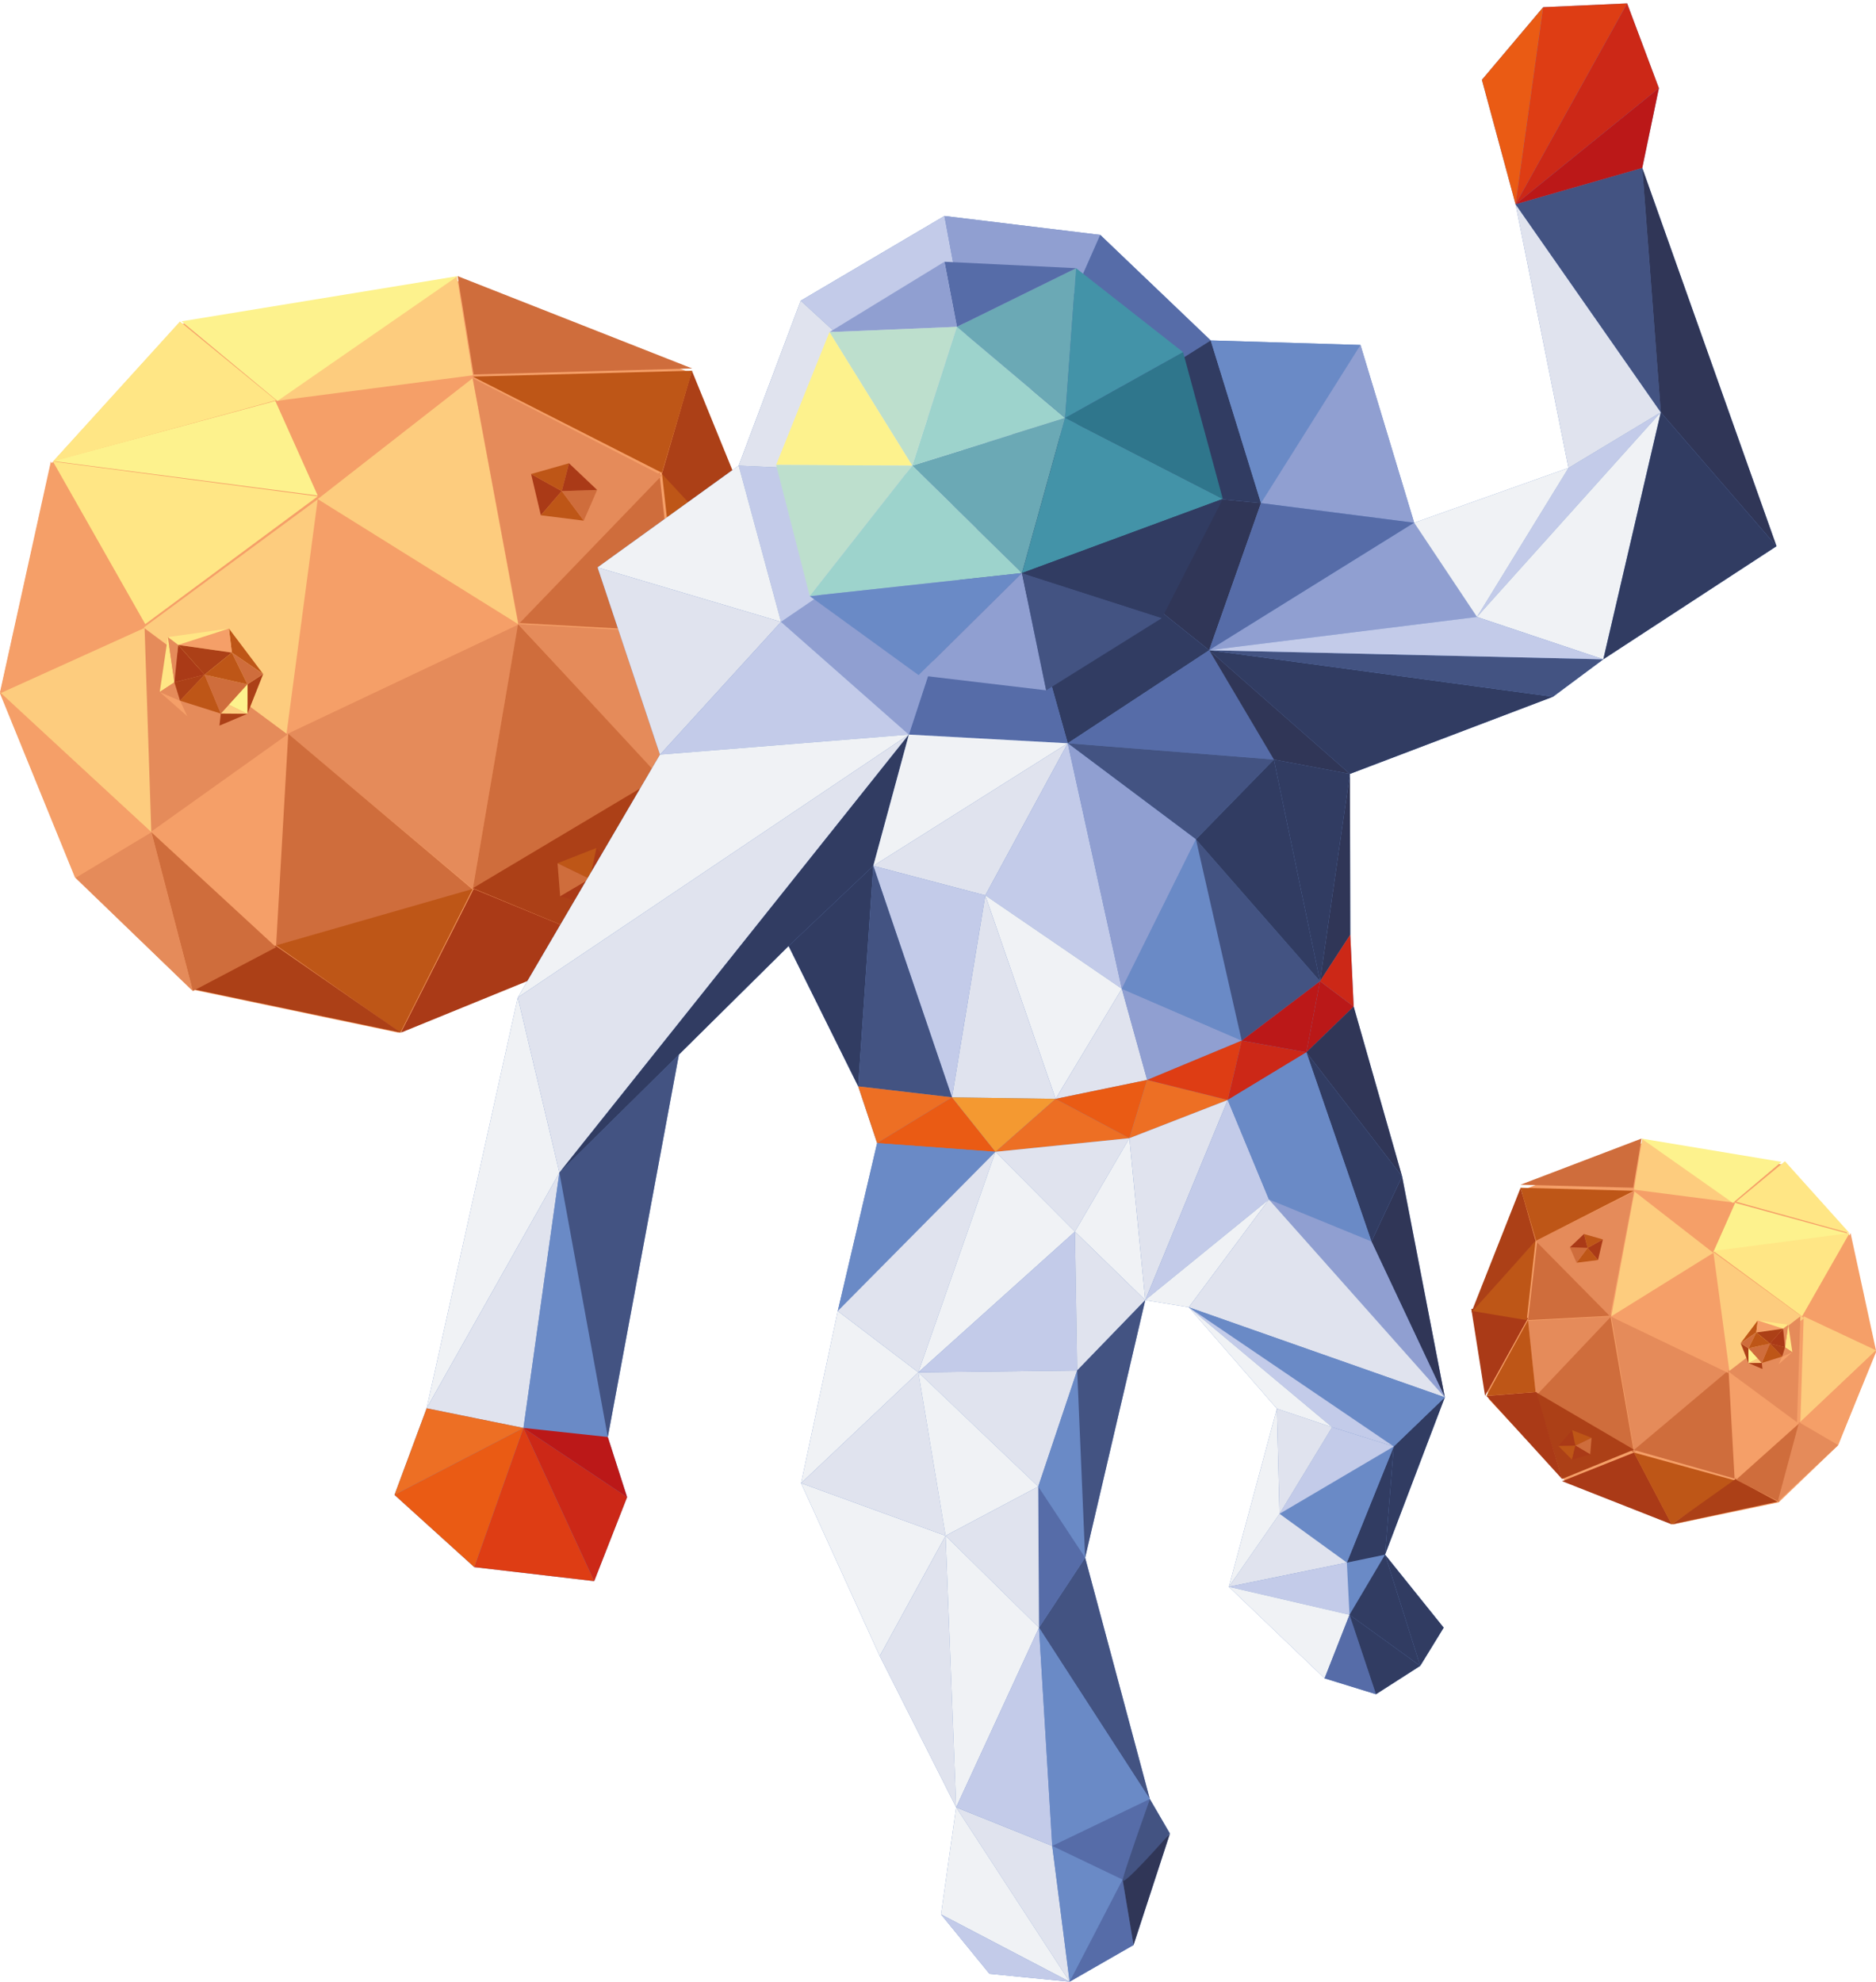
<svg width="496px" height="524px" viewBox="0 0 496 524" version="1.1" xmlns="http://www.w3.org/2000/svg" xmlns:xlink="http://www.w3.org/1999/xlink">
    <g id="Page-1" stroke="none" stroke-width="1" fill="none" fill-rule="evenodd">
        <g id="Artboard" transform="translate(-346, -144)" fill-rule="nonzero">
            <g id="Group-2" transform="translate(346, 144)">
                <g id="object_asteroid" transform="translate(0, 73)">
                    <polygon id="Path" fill="#F59F68" points="181.978 25.31 120.264 1 47.004 12.803 13.421 49.737 0 110.335 19.81 158.955 50.52 188.55 105.26 200 161.231 177.334 200.908 134.763 208 89.666"></polygon>
                    <polygon id="Path" fill="#E58B5A" points="124.988 162 137 92 76 120.927"></polygon>
                    <polygon id="Path" fill="#CF6D3C" points="125 162.176 73 177 76.21 121"></polygon>
                    <polygon id="Path" fill="#CF6D3C" points="125 162 175 132.486 136.96 92"></polygon>
                    <polygon id="Path" fill="#F59F68" points="137 92.137 84.204 59 76 121"></polygon>
                    <polygon id="Path" fill="#F59F68" points="76 121 40 146.882 72.759 177"></polygon>
                    <polygon id="Path" fill="#FDCC7E" points="84 59 38 92.898 75.754 121"></polygon>
                    <polygon id="Path" fill="#FDCC7E" points="137 92 124.941 27 84 58.945"></polygon>
                    <polygon id="Path" fill="#E58B5A" points="137 92 179 94.317 174.981 133"></polygon>
                    <polygon id="Path" fill="#CF6D3C" points="137 91.699 174.34 52 179 94"></polygon>
                    <polygon id="Path" fill="#E58B5A" points="175 52.696 125 27 137.116 92"></polygon>
                    <polygon id="Path" fill="#AC4017" points="175 132 161.581 177 125 161.822"></polygon>
                    <polygon id="Path" fill="#AA3A17" points="162 177.153 106 200 125.234 162"></polygon>
                    <polygon id="Path" fill="#BE5617" points="73 176.916 105.857 200 125 162"></polygon>
                    <polygon id="Path" fill="#AC4017" points="106 200 51 188.5 72.847 177"></polygon>
                    <polygon id="Path" fill="#CF6D3C" points="50.98 189 40 147 73 177.416"></polygon>
                    <polygon id="Path" fill="#E58B5A" points="39.778 147 38 93 76 121.174"></polygon>
                    <polygon id="Path" fill="#F59F68" points="125 26 73 32.669 84.243 58"></polygon>
                    <polygon id="Path" fill="#FDF28D" points="72.791 33 14 48.878 84 58"></polygon>
                    <polygon id="Path" fill="#FFE685" points="14 49 38.404 92 84 58.218"></polygon>
                    <polygon id="Path" fill="#F59F68" points="13.45 49 0 110 38 92.563"></polygon>
                    <polygon id="Path" fill="#FDCC7E" points="0 110.315 40 147 38.227 93"></polygon>
                    <polygon id="Path" fill="#E58B5A" points="40.055 147 20 159.059 51 189"></polygon>
                    <polygon id="Path" fill="#F59F68" points="0 110 19.97 159 40 146.987"></polygon>
                    <polygon id="Path" fill="#AA3A17" points="162 177 202 134.016 175.589 132"></polygon>
                    <polygon id="Path" fill="#BE5617" points="201 134 179.013 94 175 132.015"></polygon>
                    <polygon id="Path" fill="#AA3A17" points="201.968 134 209 89 180 93.863"></polygon>
                    <polygon id="Path" fill="#BE5617" points="209 89.104 175 52 179.698 94"></polygon>
                    <polygon id="Path" fill="#AC4017" points="209 89 182.927 25 175 52.27"></polygon>
                    <polygon id="Path" fill="#BE5617" points="183 25 125 26.561 175.018 52"></polygon>
                    <polygon id="Path" fill="#CF6D3C" points="183 24.408 121 0 125.239 26"></polygon>
                    <polygon id="Path" fill="#FDCC7E" points="120.784 0 73 33 125 26.222"></polygon>
                    <polygon id="Path" fill="#FDF28D" points="121 0 48 11.951 73.346 33"></polygon>
                    <polygon id="Path" fill="#FFE685" points="47.572 12 14 49 73 32.824"></polygon>
                    <g id="Group" transform="translate(42, 93)">
                        <g id="Path">
                            <polygon fill="#FFE685" points="0.238 16.929 2.383 2.427 4.111 14.387"></polygon>
                            <polygon fill="#FFE685" points="2.383 2.427 18.528 0.173 5.123 4.507"></polygon>
                            <polygon fill="#BE5617" points="18.528 0.173 27.583 12.191 19.302 6.529"></polygon>
                            <polygon fill="#AC4017" points="27.583 12.191 23.413 22.707 23.413 14.907"></polygon>
                            <polygon fill="#FDCC7E" points="23.413 22.707 16.383 22.649 18.468 20.28"></polygon>
                            <polygon fill="#E58B5A" points="5.123 4.507 4.111 14.387 2.383 2.427"></polygon>
                            <polygon fill="#F59F68" points="19.302 6.529 5.123 4.507 18.528 0.173"></polygon>
                            <polygon fill="#CF6D3C" points="23.413 14.907 19.302 6.529 27.583 12.191"></polygon>
                            <polygon fill="#FDF28D" points="18.468 20.28 23.413 14.907 23.413 22.707"></polygon>
                            <polygon fill="#E58B5A" points="7.506 23.342 16.026 25.827 16.383 22.649"></polygon>
                            <polygon fill="#AC4017" points="16.026 25.827 23.413 22.707 16.383 22.649"></polygon>
                            <polygon fill="#E58B5A" points="16.383 22.649 5.6 19.24 7.506 23.342"></polygon>
                            <polygon fill="#F59F68" points="0.238 16.929 7.506 23.342 5.6 19.24"></polygon>
                            <polygon fill="#E58B5A" points="5.6 19.24 4.111 14.387 0.238 16.929"></polygon>
                        </g>
                        <polygon id="Path" fill="#AA3A17" points="5.123 4.507 12.094 12.364 4.111 14.387"></polygon>
                        <polygon id="Path" fill="#AC4017" points="12.094 12.364 5.6 19.24 4.111 14.387"></polygon>
                        <polygon id="Path" fill="#BE5617" points="16.383 22.649 12.094 12.364 5.6 19.24"></polygon>
                        <polygon id="Path" fill="#AC4017" points="12.094 12.364 19.302 6.529 5.123 4.507"></polygon>
                        <polygon id="Path" fill="#CF6D3C" points="16.383 22.649 12.094 12.364 23.413 14.907"></polygon>
                        <polygon id="Path" fill="#BE5617" points="12.094 12.364 19.302 6.529 23.413 14.907"></polygon>
                    </g>
                    <g id="Group" transform="translate(140, 49)">
                        <polygon id="Path" fill="#AA3A17" points="0.42 3.319 8.52 7.822 3 14.222"></polygon>
                        <polygon id="Path" fill="#BE5617" points="14.34 15.644 8.52 7.822 3 14.222"></polygon>
                        <polygon id="Path" fill="#BE5617" points="8.52 7.822 10.44 0.474 0.42 3.319"></polygon>
                        <polygon id="Path" fill="#CF6D3C" points="14.34 15.644 8.52 7.822 17.88 7.526"></polygon>
                        <polygon id="Path" fill="#AA3A17" points="8.52 7.822 10.44 0.474 17.88 7.526"></polygon>
                    </g>
                    <g id="Group" transform="translate(147, 151)">
                        <polygon id="Path" fill="#AA3A17" points="17.942 8.533 8.942 8.356 10.684 0.178"></polygon>
                        <polygon id="Path" fill="#BE5617" points="0.406 4.207 8.942 8.356 10.684 0.178"></polygon>
                        <polygon id="Path" fill="#BE5617" points="8.942 8.356 10.742 15.763 17.942 8.533"></polygon>
                        <polygon id="Path" fill="#CF6D3C" points="0.406 4.207 8.942 8.356 1.103 12.978"></polygon>
                        <polygon id="Path" fill="#AA3A17" points="8.942 8.356 10.742 15.763 1.103 12.978"></polygon>
                    </g>
                </g>
                <g id="object_asteroid" transform="translate(442.5, 352) scale(-1, 1) translate(-442.5, -352) translate(389, 301)">
                    <polygon id="Path" fill="#F59F68" points="92.739 13.338 61.288 1 23.954 6.99 6.84 25.736 0 56.492 10.095 81.168 25.746 96.189 53.642 102 82.166 90.496 102.386 68.89 106 46.001"></polygon>
                    <polygon id="Path" fill="#E58B5A" points="63.895 83 70 47 39 61.877"></polygon>
                    <polygon id="Path" fill="#CF6D3C" points="64 82.324 37 90 38.667 61"></polygon>
                    <polygon id="Path" fill="#CF6D3C" points="64 83 90 67.821 70.219 47"></polygon>
                    <polygon id="Path" fill="#F59F68" points="70 47.103 43.169 30 39 62"></polygon>
                    <polygon id="Path" fill="#F59F68" points="39 61 21 74.403 37.38 90"></polygon>
                    <polygon id="Path" fill="#FDCC7E" points="43 30 19 47.496 38.698 62"></polygon>
                    <polygon id="Path" fill="#FDCC7E" points="70 47 63.857 14 43 30.218"></polygon>
                    <polygon id="Path" fill="#E58B5A" points="70 47 92 48.187 89.895 68"></polygon>
                    <polygon id="Path" fill="#CF6D3C" points="70 46.85 89.559 27 92 48"></polygon>
                    <polygon id="Path" fill="#E58B5A" points="90 27.046 64 14 70.3 47"></polygon>
                    <polygon id="Path" fill="#AC4017" points="90 67 83.022 90 64 82.242"></polygon>
                    <polygon id="Path" fill="#AA3A17" points="83 90.576 54 102 63.96 83"></polygon>
                    <polygon id="Path" fill="#BE5617" points="37 90.458 54.061 102 64 83"></polygon>
                    <polygon id="Path" fill="#AC4017" points="54 102 26 96 37.122 90"></polygon>
                    <polygon id="Path" fill="#CF6D3C" points="25.656 96 20 75 37 90.208"></polygon>
                    <polygon id="Path" fill="#E58B5A" points="20.889 75 20 47 39 61.609"></polygon>
                    <polygon id="Path" fill="#F59F68" points="64 13 37 16.335 42.838 29"></polygon>
                    <polygon id="Path" fill="#FDF28D" points="37.235 17 7 25.256 43 30"></polygon>
                    <polygon id="Path" fill="#FFE685" points="7 25 19.55 47 43 29.716"></polygon>
                    <polygon id="Path" fill="#F59F68" points="6.725 25 0 56 19 47.139"></polygon>
                    <polygon id="Path" fill="#FDCC7E" points="0 55.978 20 75 19.114 47"></polygon>
                    <polygon id="Path" fill="#E58B5A" points="20.351 75 10 81.03 26 96"></polygon>
                    <polygon id="Path" fill="#F59F68" points="0 56 9.985 81 20 74.871"></polygon>
                    <polygon id="Path" fill="#AA3A17" points="83 90 103 68.03 89.795 67"></polygon>
                    <polygon id="Path" fill="#BE5617" points="103 68 92.007 48 90 67.007"></polygon>
                    <polygon id="Path" fill="#AA3A17" points="103.363 68 107 45 92 47.486"></polygon>
                    <polygon id="Path" fill="#BE5617" points="107 45.552 90 27 92.349 48"></polygon>
                    <polygon id="Path" fill="#AC4017" points="107 46 93.964 13 90 27.061"></polygon>
                    <polygon id="Path" fill="#BE5617" points="94 13 64 13.809 89.872 27"></polygon>
                    <polygon id="Path" fill="#CF6D3C" points="94 12.204 62 0 64.188 13"></polygon>
                    <polygon id="Path" fill="#FDCC7E" points="61.811 0 37 17 64 13.508"></polygon>
                    <polygon id="Path" fill="#FDF28D" points="62 0 25 6.157 37.846 17"></polygon>
                    <polygon id="Path" fill="#FFE685" points="24.071 6 7 25 37 16.693"></polygon>
                    <g id="Group" transform="translate(22, 48)">
                        <g id="Path">
                            <polygon fill="#FFE685" points="0.119 8.464 1.191 1.213 2.055 7.193"></polygon>
                            <polygon fill="#FFE685" points="1.191 1.213 9.264 0.087 2.562 2.253"></polygon>
                            <polygon fill="#BE5617" points="9.264 0.087 13.791 6.096 9.651 3.264"></polygon>
                            <polygon fill="#AC4017" points="13.791 6.096 11.706 11.353 11.706 7.453"></polygon>
                            <polygon fill="#FDCC7E" points="11.706 11.353 8.191 11.324 9.234 10.14"></polygon>
                            <polygon fill="#E58B5A" points="2.562 2.253 2.055 7.193 1.191 1.213"></polygon>
                            <polygon fill="#F59F68" points="9.651 3.264 2.562 2.253 9.264 0.087"></polygon>
                            <polygon fill="#CF6D3C" points="11.706 7.453 9.651 3.264 13.791 6.096"></polygon>
                            <polygon fill="#FDF28D" points="9.234 10.14 11.706 7.453 11.706 11.353"></polygon>
                            <polygon fill="#E58B5A" points="3.753 11.671 8.013 12.913 8.191 11.324"></polygon>
                            <polygon fill="#AC4017" points="8.013 12.913 11.706 11.353 8.191 11.324"></polygon>
                            <polygon fill="#E58B5A" points="8.191 11.324 2.8 9.62 3.753 11.671"></polygon>
                            <polygon fill="#F59F68" points="0.119 8.464 3.753 11.671 2.8 9.62"></polygon>
                            <polygon fill="#E58B5A" points="2.8 9.62 2.055 7.193 0.119 8.464"></polygon>
                        </g>
                        <polygon id="Path" fill="#AA3A17" points="2.562 2.253 6.047 6.182 2.055 7.193"></polygon>
                        <polygon id="Path" fill="#AC4017" points="6.047 6.182 2.8 9.62 2.055 7.193"></polygon>
                        <polygon id="Path" fill="#BE5617" points="8.191 11.324 6.047 6.182 2.8 9.62"></polygon>
                        <polygon id="Path" fill="#AC4017" points="6.047 6.182 9.651 3.264 2.562 2.253"></polygon>
                        <polygon id="Path" fill="#CF6D3C" points="8.191 11.324 6.047 6.182 11.706 7.453"></polygon>
                        <polygon id="Path" fill="#BE5617" points="6.047 6.182 9.651 3.264 11.706 7.453"></polygon>
                    </g>
                    <g id="Group" transform="translate(72, 25)">
                        <polygon id="Path" fill="#AA3A17" points="0.21 1.659 4.26 3.911 1.5 7.111"></polygon>
                        <polygon id="Path" fill="#BE5617" points="7.17 7.822 4.26 3.911 1.5 7.111"></polygon>
                        <polygon id="Path" fill="#BE5617" points="4.26 3.911 5.22 0.237 0.21 1.659"></polygon>
                        <polygon id="Path" fill="#CF6D3C" points="7.17 7.822 4.26 3.911 8.94 3.763"></polygon>
                        <polygon id="Path" fill="#AA3A17" points="4.26 3.911 5.22 0.237 8.94 3.763"></polygon>
                    </g>
                    <g id="Group" transform="translate(75, 77)">
                        <polygon id="Path" fill="#AA3A17" points="8.971 4.267 4.471 4.178 5.342 0.089"></polygon>
                        <polygon id="Path" fill="#BE5617" points="0.203 2.104 4.471 4.178 5.342 0.089"></polygon>
                        <polygon id="Path" fill="#BE5617" points="4.471 4.178 5.371 7.881 8.971 4.267"></polygon>
                        <polygon id="Path" fill="#CF6D3C" points="0.203 2.104 4.471 4.178 0.552 6.489"></polygon>
                        <polygon id="Path" fill="#AA3A17" points="4.471 4.178 5.371 7.881 0.552 6.489"></polygon>
                    </g>
                </g>
                <g id="object_astronaut" transform="translate(104, 0)">
                    <path d="M330.2,44.4 L334.6,23.3 L326.2,0.9 L304,1.9 L287.8,21.1 L296.7,54 L310.7,123.7 L269.9,138.2 L255.7,91.2 L216.1,90 L186.9,62.1 L145.7,57.1 L107.7,79.5 L91.3,123.1 L54,150 L70.5,199.5 L32.9,263.7 L8.8,372.3 L0.3,395.2 L21.4,414.3 L53.1,418 L61.8,395.8 L56.7,379.9 L75.5,278.8 L104.5,250.1 L122.9,287.2 L127.9,302.2 L117.5,346.6 L107.8,392.1 L128.6,437.8 L148.8,477.8 L144.8,506.1 L157.6,521.8 L178.8,523.9 L195.7,514.2 L205.3,484.8 L204.707,485.374 C205.082,484.95 205.3,484.7 205.3,484.7 L200,475.6 L182.9,411.8 L198.8,343.7 L210.3,345.6 L233.6,372.4 L220.9,419.5 L246.2,443.7 L259.8,447.9 L271.5,440.4 L277.7,430.3 L262.2,411 L278,369.4 L266.7,311 L253.9,266.1 L253,247.1 L252.9,204.6 L306.6,184.2 L319.9,174.3 L365.7,144.4 L330.2,44.4 Z" id="Path" fill="#6A8AC6"></path>
                    <polygon id="Path" fill="#C3CBE9" points="107.7 79.5 158.6 126.2 145.7 57.1"></polygon>
                    <polygon id="Path" fill="#909FD1" points="158.6 126.2 186.9 62.1 145.7 57.1"></polygon>
                    <polygon id="Path" fill="#566CA8" points="158.6 126.2 216.1 90 186.9 62.1"></polygon>
                    <polygon id="Path" fill="#313C62" points="158.6 126.2 229.4 133 216.1 90"></polygon>
                    <polygon id="Path" fill="#303657" points="158.6 126.2 215.7 171.9 229.4 133"></polygon>
                    <polygon id="Path" fill="#313C62" points="158.6 126.2 178.3 196.5 215.7 171.9"></polygon>
                    <polygon id="Path" fill="#566CA8" points="158.6 126.2 136.3 194.2 178.3 196.5"></polygon>
                    <polygon id="Path" fill="#909FD1" points="158.6 126.2 102.5 164.4 136.3 194.2"></polygon>
                    <polygon id="Path" fill="#C3CBE9" points="158.6 126.2 91.3 123.1 102.5 164.4"></polygon>
                    <polygon id="Path" fill="#E0E3EE" points="158.6 126.2 107.7 79.5 91.3 123.1"></polygon>
                    <polygon id="Path" fill="#6BA9B5" points="137.2 123.1 166.2 151.5 177.6 110.5"></polygon>
                    <polygon id="Path" fill="#9DD3CC" points="137.2 123.1 149 86.4 177.6 110.5"></polygon>
                    <polygon id="Path" fill="#6BA9B5" points="149 86.4 180.5 70.9 177.6 110.5"></polygon>
                    <polygon id="Path" fill="#566CA8" points="149 86.4 145.7 69.2 180.5 70.9"></polygon>
                    <polygon id="Path" fill="#909FD1" points="145.7 69.2 115.3 87.8 149 86.4"></polygon>
                    <polygon id="Path" fill="#BDDFCD" points="115.3 87.8 137.2 123.1 149 86.4"></polygon>
                    <polygon id="Path" fill="#FDF28D" points="115.3 87.8 101.2 122.9 137.2 123.1"></polygon>
                    <polygon id="Path" fill="#BDDFCD" points="101.2 122.9 110.1 157.6 137.2 123.1"></polygon>
                    <polygon id="Path" fill="#9DD3CC" points="166.2 151.5 110.1 157.6 137.2 123.1"></polygon>
                    <polygon id="Path" fill="#4393A8" points="180.5 70.9 208.8 93.1 177.6 110.5"></polygon>
                    <polygon id="Path" fill="#2F768C" points="177.6 110.5 219.3 131.9 208.8 93.1"></polygon>
                    <polygon id="Path" fill="#6A8AC6" points="166.2 151.5 138.9 178.5 110.1 157.6"></polygon>
                    <polygon id="Path" fill="#909FD1" points="166.2 151.5 172.6 182.5 138.9 178.5"></polygon>
                    <polygon id="Path" fill="#4393A8" points="166.2 151.5 219.3 131.9 177.6 110.5"></polygon>
                    <polygon id="Path" fill="#435382" points="166.2 151.5 203.2 163.4 172.6 182.5"></polygon>
                    <polygon id="Path" fill="#313C62" points="219.3 131.9 166.2 151.5 203.2 163.4"></polygon>
                    <polygon id="Path" fill="#6A8AC6" points="229.4 133 255.7 91.2 216.1 90"></polygon>
                    <polygon id="Path" fill="#F0F2F5" points="91.3 123.1 54 150 102.5 164.4"></polygon>
                    <polygon id="Path" fill="#E0E3EE" points="54 150 70.5 199.5 102.5 164.4"></polygon>
                    <polygon id="Path" fill="#C3CBE9" points="70.5 199.5 136.3 194.2 102.5 164.4"></polygon>
                    <polygon id="Path" fill="#909FD1" points="255.7 91.2 269.9 138.2 229.4 133"></polygon>
                    <polygon id="Path" fill="#566CA8" points="215.7 171.9 269.9 138.2 229.4 133"></polygon>
                    <polygon id="Path" fill="#F0F2F5" points="70.5 199.5 32.9 263.7 136.3 194.2"></polygon>
                    <polygon id="Path" fill="#F0F2F5" points="32.9 263.7 8.8 372.3 43.9 310"></polygon>
                    <polygon id="Path" fill="#E0E3EE" points="8.8 372.3 34.4 377.5 43.9 310"></polygon>
                    <polygon id="Path" fill="#E0E3EE" points="43.9 310 136.3 194.2 32.9 263.7"></polygon>
                    <polygon id="Path" fill="#6A8AC6" points="34.4 377.5 56.7 379.9 43.9 310"></polygon>
                    <polygon id="Path" fill="#C3CBE9" points="310.7 123.7 335.1 109 286.5 163.1"></polygon>
                    <polygon id="Path" fill="#909FD1" points="215.7 171.9 286.5 163.1 269.9 138.2"></polygon>
                    <polygon id="Path" fill="#E0E3EE" points="310.7 123.7 296.7 54 335.1 109"></polygon>
                    <polygon id="Path" fill="#435382" points="296.7 54 330.2 44.4 335.1 109"></polygon>
                    <polygon id="Path" fill="#303657" points="330.2 44.4 365.7 144.4 335.1 109"></polygon>
                    <polygon id="Path" fill="#F0F2F5" points="335.1 109 319.9 174.3 286.5 163.1"></polygon>
                    <polygon id="Path" fill="#313C62" points="319.9 174.3 365.7 144.4 335.1 109"></polygon>
                    <polygon id="Path" fill="#313C62" points="306.6 184.2 252.9 204.6 215.7 171.9"></polygon>
                    <polygon id="Path" fill="#435382" points="56.7 379.9 75.5 278.8 43.9 310"></polygon>
                    <polygon id="Path" fill="#313C62" points="126.9 228.9 122.9 287.2 104.5 250.1"></polygon>
                    <polygon id="Path" fill="#313C62" points="43.9 310 75.5 278.8 104.5 250.1 126.9 228.9 136.3 194.2"></polygon>
                    <polygon id="Path" fill="#F0F2F5" points="126.9 228.9 178.3 196.5 136.3 194.2"></polygon>
                    <polygon id="Path" fill="#E0E3EE" points="178.3 196.5 156.5 236.7 126.9 228.9"></polygon>
                    <polygon id="Path" fill="#C3CBE9" points="156.5 236.7 192.6 261.4 178.3 196.5"></polygon>
                    <polygon id="Path" fill="#F0F2F5" points="192.6 261.4 175.1 290.5 156.5 236.7"></polygon>
                    <polygon id="Path" fill="#E0E3EE" points="147.7 290.1 175.1 290.5 156.5 236.7"></polygon>
                    <polygon id="Path" fill="#E0E3EE" points="192.6 261.4 199.3 285.5 175.1 290.5"></polygon>
                    <polygon id="Path" fill="#C3CBE9" points="126.9 228.9 147.7 290.1 156.5 236.7"></polygon>
                    <polygon id="Path" fill="#435382" points="122.9 287.2 147.7 290.1 126.9 228.9"></polygon>
                    <polygon id="Path" fill="#ED6F24" points="8.8 372.3 0.3 395.2 34.4 377.5"></polygon>
                    <polygon id="Path" fill="#EA5B14" points="0.3 395.2 21.4 414.3 34.4 377.5"></polygon>
                    <polygon id="Path" fill="#DE3D14" points="21.4 414.3 53.1 418 34.4 377.5"></polygon>
                    <polygon id="Path" fill="#CC2817" points="53.1 418 61.8 395.8 34.4 377.5"></polygon>
                    <polygon id="Path" fill="#BB1818" points="61.8 395.8 56.7 379.9 34.4 377.5"></polygon>
                    <polygon id="Path" fill="#EA5B14" points="287.8 21.1 304 1.9 296.7 54"></polygon>
                    <polygon id="Path" fill="#DE3D14" points="304 1.9 326.2 0.9 296.7 54"></polygon>
                    <polygon id="Path" fill="#CC2817" points="326.2 0.9 334.6 23.3 296.7 54"></polygon>
                    <polygon id="Path" fill="#BB1818" points="334.6 23.3 330.2 44.4 296.7 54"></polygon>
                    <polygon id="Path" fill="#ED6F24" points="122.9 287.2 127.9 302.2 147.7 290.1"></polygon>
                    <polygon id="Path" fill="#EA5B14" points="127.9 302.2 159.2 304.5 147.7 290.1"></polygon>
                    <polygon id="Path" fill="#F49931" points="159.2 304.5 175.1 290.5 147.7 290.1"></polygon>
                    <polygon id="Path" fill="#ED6F24" points="159.2 304.5 194.6 300.9 175.1 290.5"></polygon>
                    <polygon id="Path" fill="#EA5B14" points="194.6 300.9 199.3 285.5 175.1 290.5"></polygon>
                    <polygon id="Path" fill="#566CA8" points="178.3 196.5 232.8 200.8 215.7 171.9"></polygon>
                    <polygon id="Path" fill="#435382" points="178.3 196.5 212.2 221.9 232.8 200.8"></polygon>
                    <polygon id="Path" fill="#909FD1" points="212.2 221.9 192.6 261.4 178.3 196.5"></polygon>
                    <polygon id="Path" fill="#909FD1" points="192.6 261.4 224.3 275.1 199.3 285.5"></polygon>
                    <polygon id="Path" fill="#6A8AC6" points="224.3 275.1 212.2 221.9 192.6 261.4"></polygon>
                    <polygon id="Path" fill="#435382" points="212.2 221.9 245 259.4 224.3 275.1"></polygon>
                    <polygon id="Path" fill="#313C62" points="232.8 200.8 245 259.4 212.2 221.9"></polygon>
                    <polygon id="Path" fill="#ED6F24" points="194.6 300.9 220.6 290.8 199.3 285.5"></polygon>
                    <polygon id="Path" fill="#DE3D14" points="220.6 290.8 224.3 275.1 199.3 285.5"></polygon>
                    <polygon id="Path" fill="#CC2817" points="220.6 290.8 241.4 278.2 224.3 275.1"></polygon>
                    <polygon id="Path" fill="#BB1818" points="241.4 278.2 245 259.4 224.3 275.1"></polygon>
                    <polygon id="Path" fill="#BA1818" points="245 259.4 253.9 266.1 241.4 278.2"></polygon>
                    <polygon id="Path" fill="#303657" points="245 259.4 253 247.1 252.9 204.6"></polygon>
                    <polygon id="Path" fill="#313C62" points="252.9 204.6 232.8 200.8 245 259.4"></polygon>
                    <polygon id="Path" fill="#303657" points="232.8 200.8 215.7 171.9 252.9 204.6"></polygon>
                    <polygon id="Path" fill="#F0F2F5" points="310.7 123.7 269.9 138.2 286.5 163.1"></polygon>
                    <polygon id="Path" fill="#435382" points="306.6 184.2 319.9 174.3 215.7 171.9"></polygon>
                    <polygon id="Path" fill="#CC2817" points="253.9 266.1 253 247.1 245 259.4"></polygon>
                    <polygon id="Path" fill="#6A8AC6" points="127.9 302.2 117.5 346.6 159.2 304.5"></polygon>
                    <polygon id="Path" fill="#F0F2F5" points="117.5 346.6 107.8 392.1 138.8 362.8"></polygon>
                    <polygon id="Path" fill="#F0F2F5" points="107.8 392.1 128.6 437.8 146 406"></polygon>
                    <polygon id="Path" fill="#E0E3EE" points="138.8 362.8 146 406 107.8 392.1"></polygon>
                    <polygon id="Path" fill="#E0E3EE" points="159.2 304.5 138.8 362.8 117.5 346.6"></polygon>
                    <polygon id="Path" fill="#E0E3EE" points="159.2 304.5 180.2 325.6 194.6 300.9"></polygon>
                    <polygon id="Path" fill="#F0F2F5" points="138.8 362.8 180.2 325.6 159.2 304.5"></polygon>
                    <polygon id="Path" fill="#E0E3EE" points="180.8 362.3 170.5 393 138.8 362.8"></polygon>
                    <polygon id="Path" fill="#C3CBE9" points="138.8 362.8 180.2 325.6 180.8 362.3"></polygon>
                    <polygon id="Path" fill="#F0F2F5" points="170.5 393 146 406 138.8 362.8"></polygon>
                    <polygon id="Path" fill="#F0F2F5" points="180.2 325.6 198.8 343.7 194.6 300.9"></polygon>
                    <polygon id="Path" fill="#E0E3EE" points="198.8 343.7 220.6 290.8 194.6 300.9"></polygon>
                    <polygon id="Path" fill="#E0E3EE" points="198.8 343.7 180.8 362.3 180.2 325.6"></polygon>
                    <polygon id="Path" fill="#6A8AC6" points="180.8 362.3 182.9 411.8 170.5 393"></polygon>
                    <polygon id="Path" fill="#435382" points="182.9 411.8 200 475.6 170.7 430.3"></polygon>
                    <polygon id="Path" fill="#566CA8" points="170.5 393 170.7 430.3 182.9 411.8"></polygon>
                    <polygon id="Path" fill="#E0E3EE" points="146 406 170.7 430.3 170.5 393"></polygon>
                    <polygon id="Path" fill="#435382" points="198.8 343.7 182.9 411.8 180.8 362.3"></polygon>
                    <polygon id="Path" fill="#E0E3EE" points="128.6 437.8 148.8 477.8 146 406"></polygon>
                    <polygon id="Path" fill="#F0F2F5" points="148.8 477.8 170.7 430.3 146 406"></polygon>
                    <polygon id="Path" fill="#E0E3EE" points="148.8 477.8 178.8 523.9 174.2 488"></polygon>
                    <polygon id="Path" fill="#C3CBE9" points="174.2 488 170.7 430.3 148.8 477.8"></polygon>
                    <polygon id="Path" fill="#6A8AC6" points="200 475.6 174.2 488 170.7 430.3"></polygon>
                    <polygon id="Path" fill="#6A8AC6" points="178.8 523.9 192.8 496.9 174.2 488"></polygon>
                    <polygon id="Path" fill="#566CA8" points="192.8 496.9 200 475.6 174.2 488"></polygon>
                    <polygon id="Path" fill="#F0F2F5" points="148.8 477.8 144.8 506.1 178.8 523.9"></polygon>
                    <polygon id="Path" fill="#566CA8" points="178.8 523.9 195.7 514.2 192.8 496.9"></polygon>
                    <polygon id="Path" fill="#303657" points="195.7 514.2 205.3 484.8 192.8 496.9"></polygon>
                    <path d="M200,475.6 L205.3,484.7 C205.3,484.7 192.1,499.8 192.8,496.9 C193.5,494 200,475.6 200,475.6 Z" id="Path" fill="#435382"></path>
                    <polygon id="Path" fill="#C3CBE9" points="144.8 506.1 157.6 521.8 178.8 523.9"></polygon>
                    <polygon id="Path" fill="#C3CBE9" points="198.8 343.7 231.5 317.1 220.6 290.8"></polygon>
                    <polygon id="Path" fill="#6A8AC6" points="231.5 317.1 241.4 278.2 220.6 290.8"></polygon>
                    <polygon id="Path" fill="#303657" points="253.9 266.1 266.7 311 241.4 278.2"></polygon>
                    <polygon id="Path" fill="#303657" points="266.7 311 278 369.4 258.6 328.2"></polygon>
                    <polygon id="Path" fill="#313C62" points="278 369.4 262.2 411 264.5 382.4"></polygon>
                    <polygon id="Path" fill="#6A8AC6" points="262.2 411 252.8 426.9 252.1 413.1"></polygon>
                    <polygon id="Path" fill="#313C62" points="241.4 278.2 258.6 328.2 266.7 311"></polygon>
                    <polygon id="Path" fill="#6A8AC6" points="231.5 317.1 258.6 328.2 241.4 278.2"></polygon>
                    <polygon id="Path" fill="#F0F2F5" points="198.8 343.7 210.3 345.6 231.5 317.1"></polygon>
                    <polygon id="Path" fill="#909FD1" points="231.5 317.1 278 369.4 258.6 328.2"></polygon>
                    <polygon id="Path" fill="#E0E3EE" points="210.3 345.6 278 369.4 231.5 317.1"></polygon>
                    <polygon id="Path" fill="#6A8AC6" points="264.5 382.4 210.3 345.6 278 369.4"></polygon>
                    <polygon id="Path" fill="#313C62" points="252.1 413.1 264.5 382.4 262.2 411"></polygon>
                    <polygon id="Path" fill="#6A8AC6" points="252.1 413.1 234.3 400.2 264.5 382.4"></polygon>
                    <polygon id="Path" fill="#C3CBE9" points="264.5 382.4 248.2 377.3 210.3 345.6"></polygon>
                    <polygon id="Path" fill="#C3CBE9" points="248.2 377.3 234.3 400.2 264.5 382.4"></polygon>
                    <polygon id="Path" fill="#E0E3EE" points="234.3 400.2 220.9 419.5 252.1 413.1"></polygon>
                    <polygon id="Path" fill="#C3CBE9" points="220.9 419.5 252.8 426.9 252.1 413.1"></polygon>
                    <polygon id="Path" fill="#F0F2F5" points="220.9 419.5 246.2 443.7 252.8 426.9"></polygon>
                    <polygon id="Path" fill="#566CA8" points="246.2 443.7 259.8 447.9 252.8 426.9"></polygon>
                    <polygon id="Path" fill="#313C62" points="259.8 447.9 271.5 440.4 252.8 426.9"></polygon>
                    <polygon id="Path" fill="#313C62" points="271.5 440.4 277.7 430.3 262.2 411"></polygon>
                    <polygon id="Path" fill="#313C62" points="262.2 411 252.8 426.9 271.5 440.4"></polygon>
                    <polygon id="Path" fill="#F0F2F5" points="220.9 419.5 233.6 372.4 234.3 400.2"></polygon>
                    <polygon id="Path" fill="#E0E3EE" points="233.6 372.4 248.2 377.3 234.3 400.2"></polygon>
                    <polygon id="Path" fill="#F0F2F5" points="210.3 345.6 233.6 372.4 248.2 377.3"></polygon>
                    <polygon id="Path" fill="#C3CBE9" points="319.9 174.3 286.5 163.1 215.7 171.9"></polygon>
                </g>
            </g>
        </g>
    </g>
</svg>